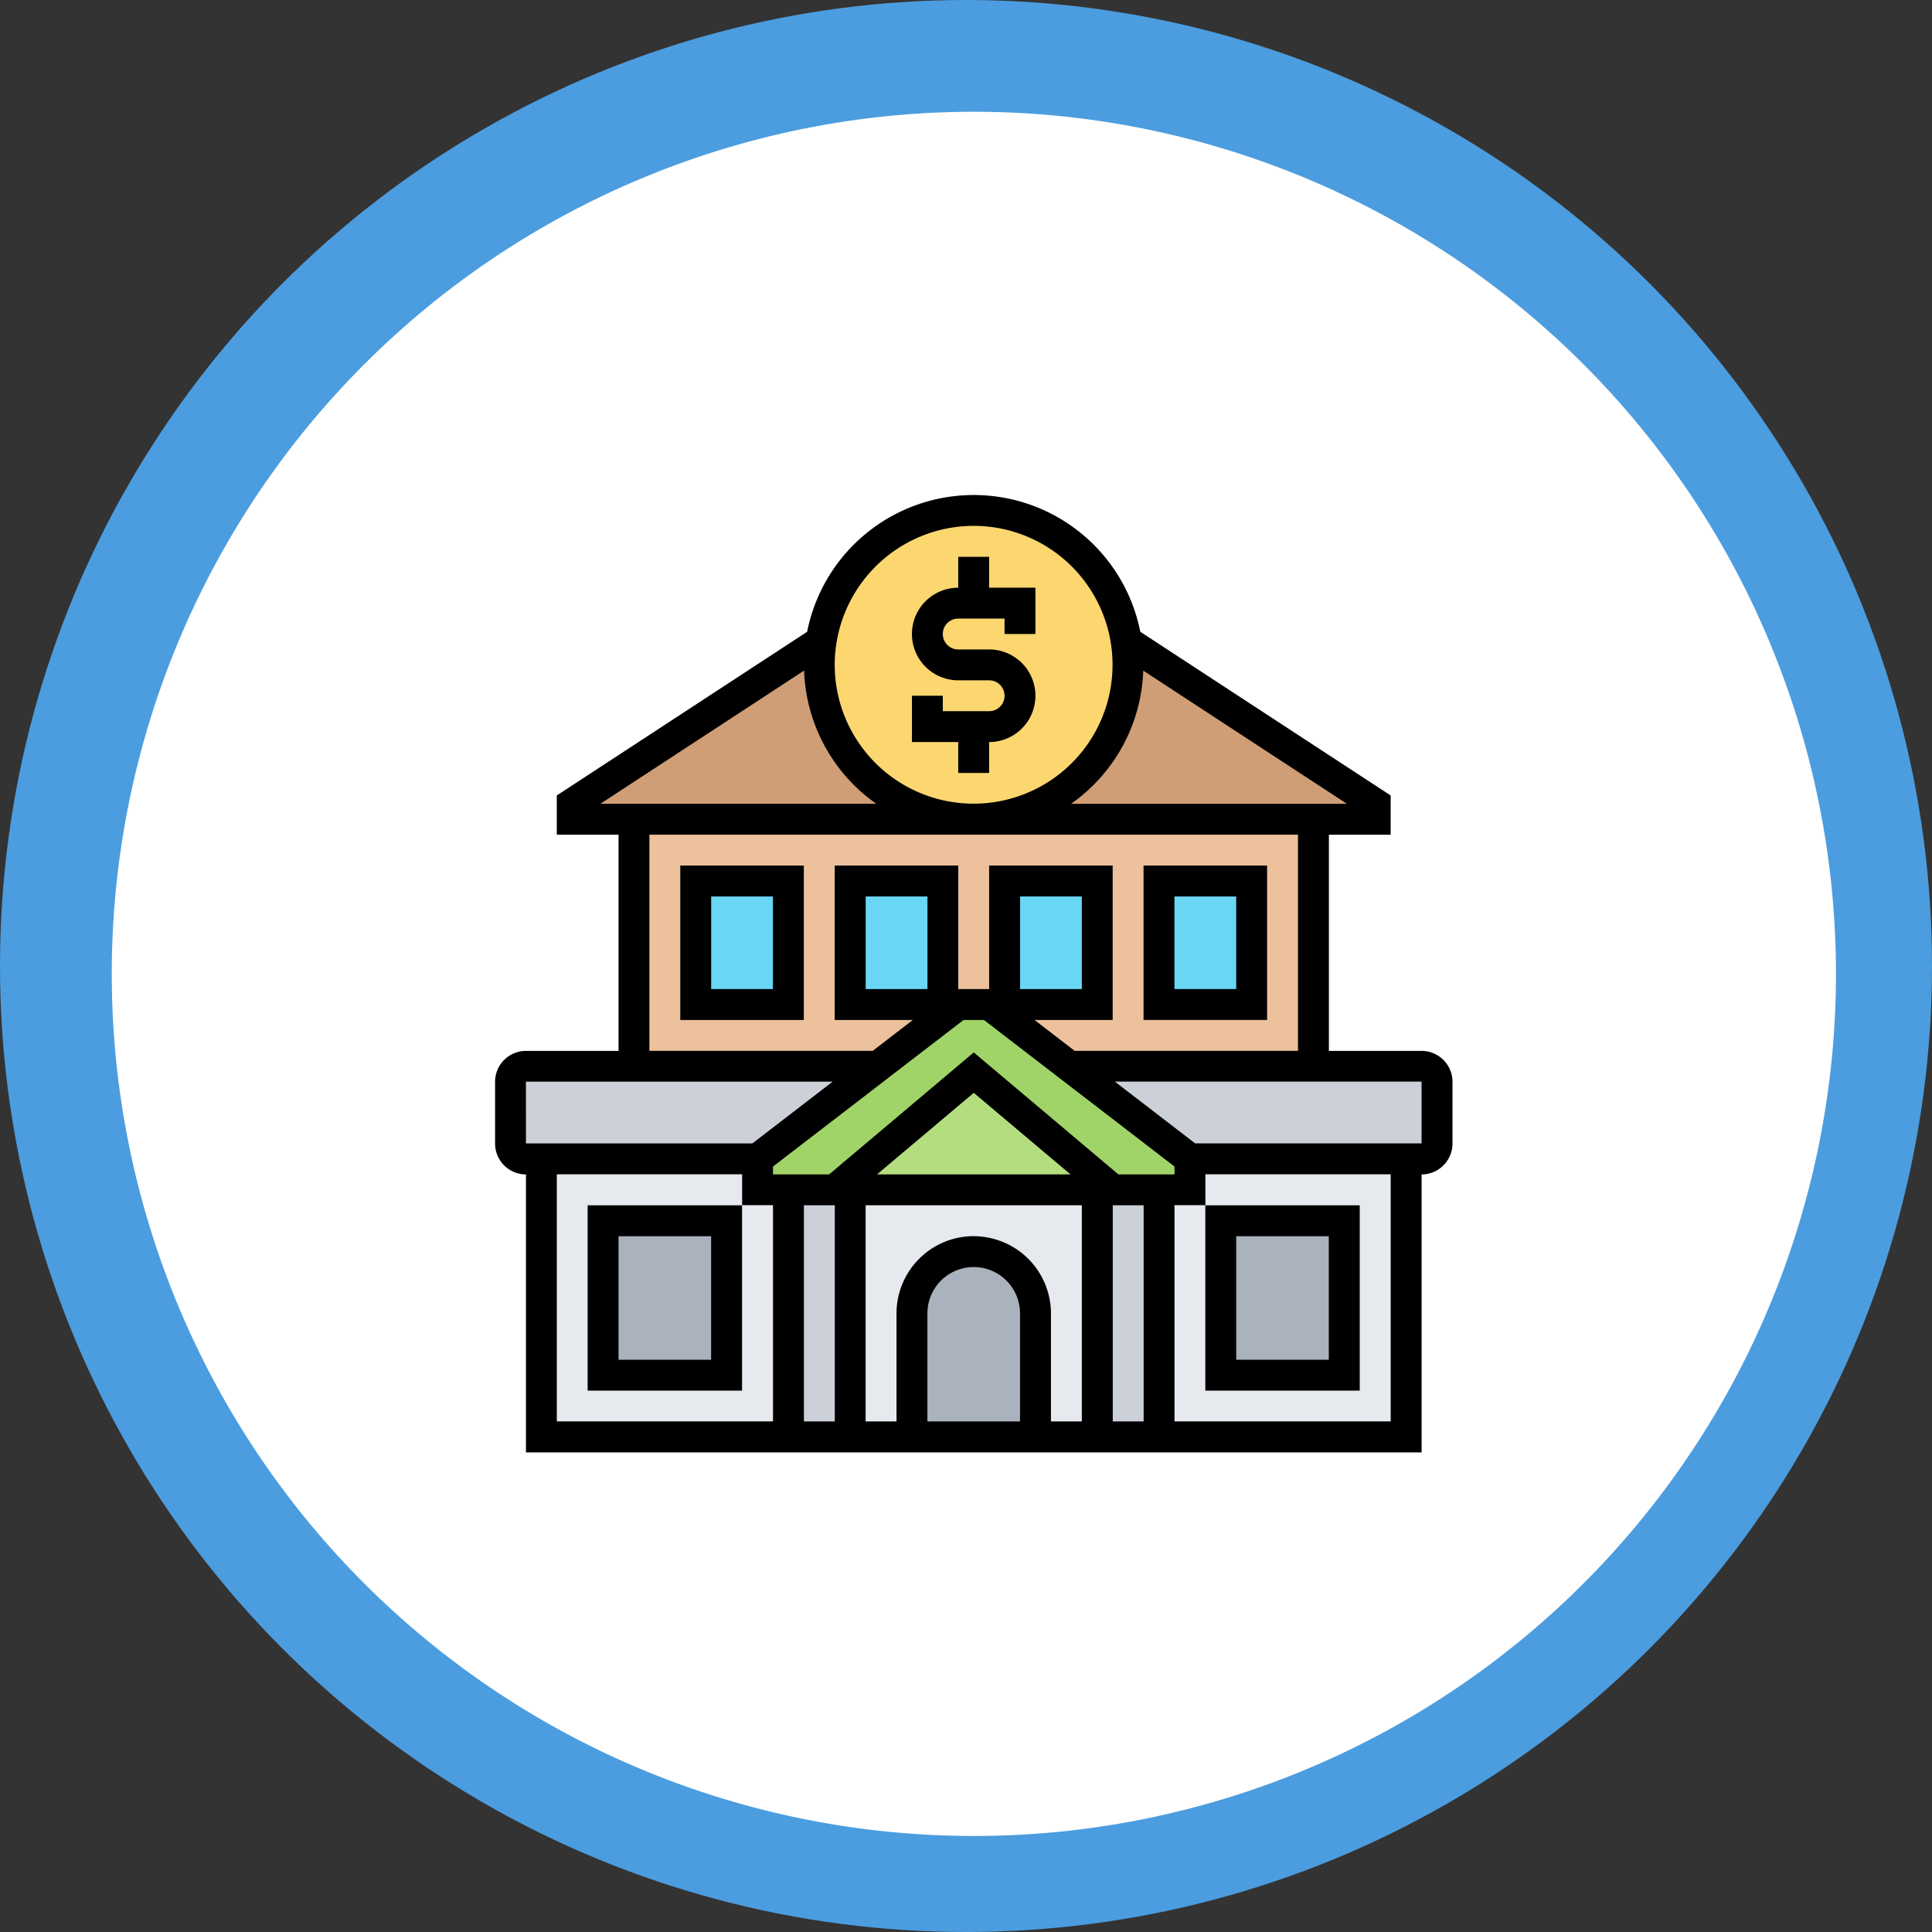 <svg xmlns="http://www.w3.org/2000/svg" width="121" height="121" viewBox="0 0 121 121">
  <rect x="0" y="0" width="121" height="121" fill="#333333" stroke="none"/>
  <g id="Grupo_10154" data-name="Grupo 10154" transform="translate(-108 -1485)">
    <g id="Grupo_5193" data-name="Grupo 5193">
      <circle id="Elipse_497" data-name="Elipse 497" cx="60.5" cy="60.5" r="60.5" transform="translate(108 1485)" fill="#4b9ddf"/>
      <path id="Trazado_1178" data-name="Trazado 1178" d="M53.993,0A53.993,53.993,0,1,1,0,53.993,53.993,53.993,0,0,1,53.993,0Z" transform="translate(115 1492)" fill="#fff"/>
      <g id="Grupo_5192" data-name="Grupo 5192" transform="translate(-1171.239 1227.797)">
        <g id="Grupo_5190" data-name="Grupo 5190" transform="translate(1311.206 289.17)">
          <g id="Grupo_5170" data-name="Grupo 5170" transform="translate(7.737 19.343)">
            <path id="Trazado_9219" data-name="Trazado 9219" d="M1338.987,319.5l-5.029,3.869h-15.281V307.89h42.554v15.474h-15.28l-5.029-3.869Z" transform="translate(-1318.676 -307.89)" fill="#ecc19c"/>
          </g>
          <g id="Grupo_5171" data-name="Grupo 5171" transform="translate(3.869 8.172)">
            <path id="Trazado_9220" data-name="Trazado 9220" d="M1330.4,298.561a9.675,9.675,0,0,0,9.671,9.671h-25.146v-.967l15.591-10.2A9.518,9.518,0,0,0,1330.4,298.561Z" transform="translate(-1314.926 -297.062)" fill="#cf9e76"/>
          </g>
          <g id="Grupo_5172" data-name="Grupo 5172" transform="translate(29.014 8.172)">
            <path id="Trazado_9221" data-name="Trazado 9221" d="M1364.447,307.266v.967H1339.3a9.675,9.675,0,0,0,9.672-9.671,9.5,9.5,0,0,0-.116-1.5Z" transform="translate(-1339.301 -297.062)" fill="#cf9e76"/>
          </g>
          <g id="Grupo_5173" data-name="Grupo 5173" transform="translate(0 34.817)">
            <path id="Trazado_9222" data-name="Trazado 9222" d="M1334.194,322.89l-7.544,5.8h-14.507a.97.97,0,0,1-.968-.967v-3.869a.97.97,0,0,1,.968-.968h22.051Z" transform="translate(-1311.176 -322.89)" fill="#ccd1d9"/>
          </g>
          <g id="Grupo_5174" data-name="Grupo 5174" transform="translate(35.011 34.817)">
            <path id="Trazado_9223" data-name="Trazado 9223" d="M1368.131,323.858v3.869a.97.97,0,0,1-.967.967h-14.508l-7.543-5.8h22.051A.97.97,0,0,1,1368.131,323.858Z" transform="translate(-1345.114 -322.89)" fill="#ccd1d9"/>
          </g>
          <g id="Grupo_5175" data-name="Grupo 5175" transform="translate(1.934 40.62)">
            <path id="Trazado_9224" data-name="Trazado 9224" d="M1326.591,330.449h1.934v15.474h-15.474V328.515h13.54Z" transform="translate(-1313.051 -328.515)" fill="#e6e9ed"/>
          </g>
          <g id="Grupo_5176" data-name="Grupo 5176" transform="translate(40.62 40.62)">
            <path id="Trazado_9225" data-name="Trazado 9225" d="M1352.485,330.449v-1.934h13.54v17.409h-15.474V330.449Z" transform="translate(-1350.551 -328.515)" fill="#e6e9ed"/>
          </g>
          <g id="Grupo_5177" data-name="Grupo 5177" transform="translate(5.803 44.489)">
            <path id="Trazado_9226" data-name="Trazado 9226" d="M1316.8,332.265h7.737v9.671H1316.8Z" transform="translate(-1316.801 -332.265)" fill="#aab2bd"/>
          </g>
          <g id="Grupo_5178" data-name="Grupo 5178" transform="translate(44.489 44.489)">
            <path id="Trazado_9227" data-name="Trazado 9227" d="M1354.3,332.265h7.737v9.671H1354.3Z" transform="translate(-1354.301 -332.265)" fill="#aab2bd"/>
          </g>
          <g id="Grupo_5179" data-name="Grupo 5179" transform="translate(15.474 30.949)">
            <path id="Trazado_9228" data-name="Trazado 9228" d="M1353.256,328.811v1.934h-4.835l-8.7-7.34-8.7,7.34h-4.836v-1.934l7.544-5.8,5.029-3.869h1.934l5.029,3.869Z" transform="translate(-1326.176 -319.14)" fill="#a0d468"/>
          </g>
          <g id="Grupo_5180" data-name="Grupo 5180" transform="translate(20.31 35.214)">
            <path id="Trazado_9229" data-name="Trazado 9229" d="M1348.273,330.615h-17.409l8.7-7.34Z" transform="translate(-1330.864 -323.275)" fill="#b4dd7f"/>
          </g>
          <g id="Grupo_5181" data-name="Grupo 5181" transform="translate(17.409 42.554)">
            <path id="Trazado_9230" data-name="Trazado 9230" d="M1331.92,330.39v15.474h-3.869V330.39h3.869Z" transform="translate(-1328.051 -330.39)" fill="#ccd1d9"/>
          </g>
          <g id="Grupo_5182" data-name="Grupo 5182" transform="translate(36.751 42.554)">
            <path id="Trazado_9231" data-name="Trazado 9231" d="M1347.769,330.39h2.9v15.474H1346.8V330.39Z" transform="translate(-1346.801 -330.39)" fill="#ccd1d9"/>
          </g>
          <g id="Grupo_5183" data-name="Grupo 5183" transform="translate(21.277 42.554)">
            <path id="Trazado_9232" data-name="Trazado 9232" d="M1331.8,330.39h15.474v15.474H1331.8Z" transform="translate(-1331.801 -330.39)" fill="#e6e9ed"/>
          </g>
          <g id="Grupo_5184" data-name="Grupo 5184" transform="translate(25.146 46.423)">
            <path id="Trazado_9233" data-name="Trazado 9233" d="M1343.288,338.009v7.737h-7.737v-7.737a3.869,3.869,0,1,1,7.737,0Z" transform="translate(-1335.551 -334.14)" fill="#aab2bd"/>
          </g>
          <g id="Grupo_5185" data-name="Grupo 5185" transform="translate(11.606 23.211)">
            <path id="Trazado_9234" data-name="Trazado 9234" d="M1322.426,311.64h5.8v7.737h-5.8Z" transform="translate(-1322.426 -311.64)" fill="#69d6f4"/>
          </g>
          <g id="Grupo_5186" data-name="Grupo 5186" transform="translate(21.277 23.211)">
            <path id="Trazado_9235" data-name="Trazado 9235" d="M1331.8,311.64h5.8v7.737h-5.8Z" transform="translate(-1331.801 -311.64)" fill="#69d6f4"/>
          </g>
          <g id="Grupo_5187" data-name="Grupo 5187" transform="translate(30.949 23.211)">
            <path id="Trazado_9236" data-name="Trazado 9236" d="M1341.176,311.64h5.8v7.737h-5.8Z" transform="translate(-1341.176 -311.64)" fill="#69d6f4"/>
          </g>
          <g id="Grupo_5188" data-name="Grupo 5188" transform="translate(40.62 23.211)">
            <path id="Trazado_9237" data-name="Trazado 9237" d="M1350.551,311.64h5.8v7.737h-5.8Z" transform="translate(-1350.551 -311.64)" fill="#69d6f4"/>
          </g>
          <g id="Grupo_5189" data-name="Grupo 5189" transform="translate(19.343)">
            <path id="Trazado_9238" data-name="Trazado 9238" d="M1349.153,297.313a9.5,9.5,0,0,1,.116,1.5,9.671,9.671,0,1,1-19.343,0,9.518,9.518,0,0,1,.116-1.5h.009a9.661,9.661,0,0,1,19.091,0Z" transform="translate(-1329.926 -289.14)" fill="#fcd770"/>
          </g>
        </g>
        <g id="Grupo_5191" data-name="Grupo 5191" transform="translate(1310.239 288.203)">
          <path id="Trazado_9239" data-name="Trazado 9239" d="M1338.453,305.493h1.934v-1.934a2.9,2.9,0,0,0,0-5.8h-1.934a.967.967,0,1,1,0-1.934h2.9v.967h1.934v-2.9h-2.9v-1.934h-1.934v1.934a2.9,2.9,0,1,0,0,5.8h1.934a.967.967,0,0,1,0,1.934h-2.9v-.968h-1.934v2.9h2.9Z" transform="translate(-1309.439 -288.084)"/>
          <path id="Trazado_9240" data-name="Trazado 9240" d="M1368.267,323.02h-5.8V309.48h3.869v-2.457l-15.681-10.252a10.636,10.636,0,0,0-20.865,0l-15.68,10.252v2.457h3.869v13.54h-5.8a1.936,1.936,0,0,0-1.934,1.934v3.869a1.936,1.936,0,0,0,1.934,1.934v17.409h56.094V330.757a1.936,1.936,0,0,0,1.934-1.934v-3.869a1.936,1.936,0,0,0-1.934-1.934Zm-21.95-15.474a10.627,10.627,0,0,0,4.523-8.343l12.758,8.343Zm-6.1-17.409a8.7,8.7,0,1,1-8.7,8.7A8.714,8.714,0,0,1,1340.22,290.137ZM1329.6,299.2a10.627,10.627,0,0,0,4.523,8.343h-17.281Zm-9.689,10.277h40.62v13.54h-13.986l-2.514-1.934h4.894v-9.671h-7.737v7.737h-1.934v-7.737h-7.737v9.671h4.893l-2.514,1.934H1319.91Zm23.211,36.751h-5.8v-6.77a2.9,2.9,0,0,1,5.8,0Zm-2.9-11.606a4.841,4.841,0,0,0-4.835,4.835v6.77h-1.934v-13.54h13.54v13.54h-1.934v-6.77A4.841,4.841,0,0,0,1340.22,334.626Zm-8.7-1.934v13.54h-1.934v-13.54Zm2.646-1.934,6.058-5.108,6.058,5.108Zm14.763,1.934h1.934v13.54h-1.934Zm.353-1.934-9.058-7.638-9.058,7.638h-3.515v-.492l11.934-9.179h1.277l11.935,9.179v.492Zm-11.958-11.606h-3.869v-5.8h3.869Zm5.8,0v-5.8h3.869v5.8Zm-30.948,5.8h19.207l-5.029,3.869h-14.177Zm1.934,5.8h11.606v1.934h1.934v13.54h-13.54Zm52.226,15.474h-13.54v-13.54h1.934v-1.934h11.606Zm1.934-17.409h-14.179l-5.029-3.869h19.208Z" transform="translate(-1310.239 -288.203)"/>
          <path id="Trazado_9241" data-name="Trazado 9241" d="M1357.351,310.7h-7.737v9.671h7.737Zm-1.934,7.737h-3.869v-5.8h3.869Z" transform="translate(-1308.994 -287.492)"/>
          <path id="Trazado_9242" data-name="Trazado 9242" d="M1321.489,320.374h7.737V310.7h-7.737Zm1.934-7.737h3.869v5.8h-3.869Z" transform="translate(-1309.883 -287.492)"/>
          <path id="Trazado_9243" data-name="Trazado 9243" d="M1363.035,342.934V331.328h-9.671v11.606Zm-7.737-9.671h5.8V341h-5.8Z" transform="translate(-1308.875 -286.84)"/>
          <path id="Trazado_9244" data-name="Trazado 9244" d="M1315.864,342.934h9.671V331.328h-9.671Zm1.934-9.671h5.8V341h-5.8Z" transform="translate(-1310.061 -286.84)"/>
        </g>
      </g>
    </g>
  </g>
</svg>
